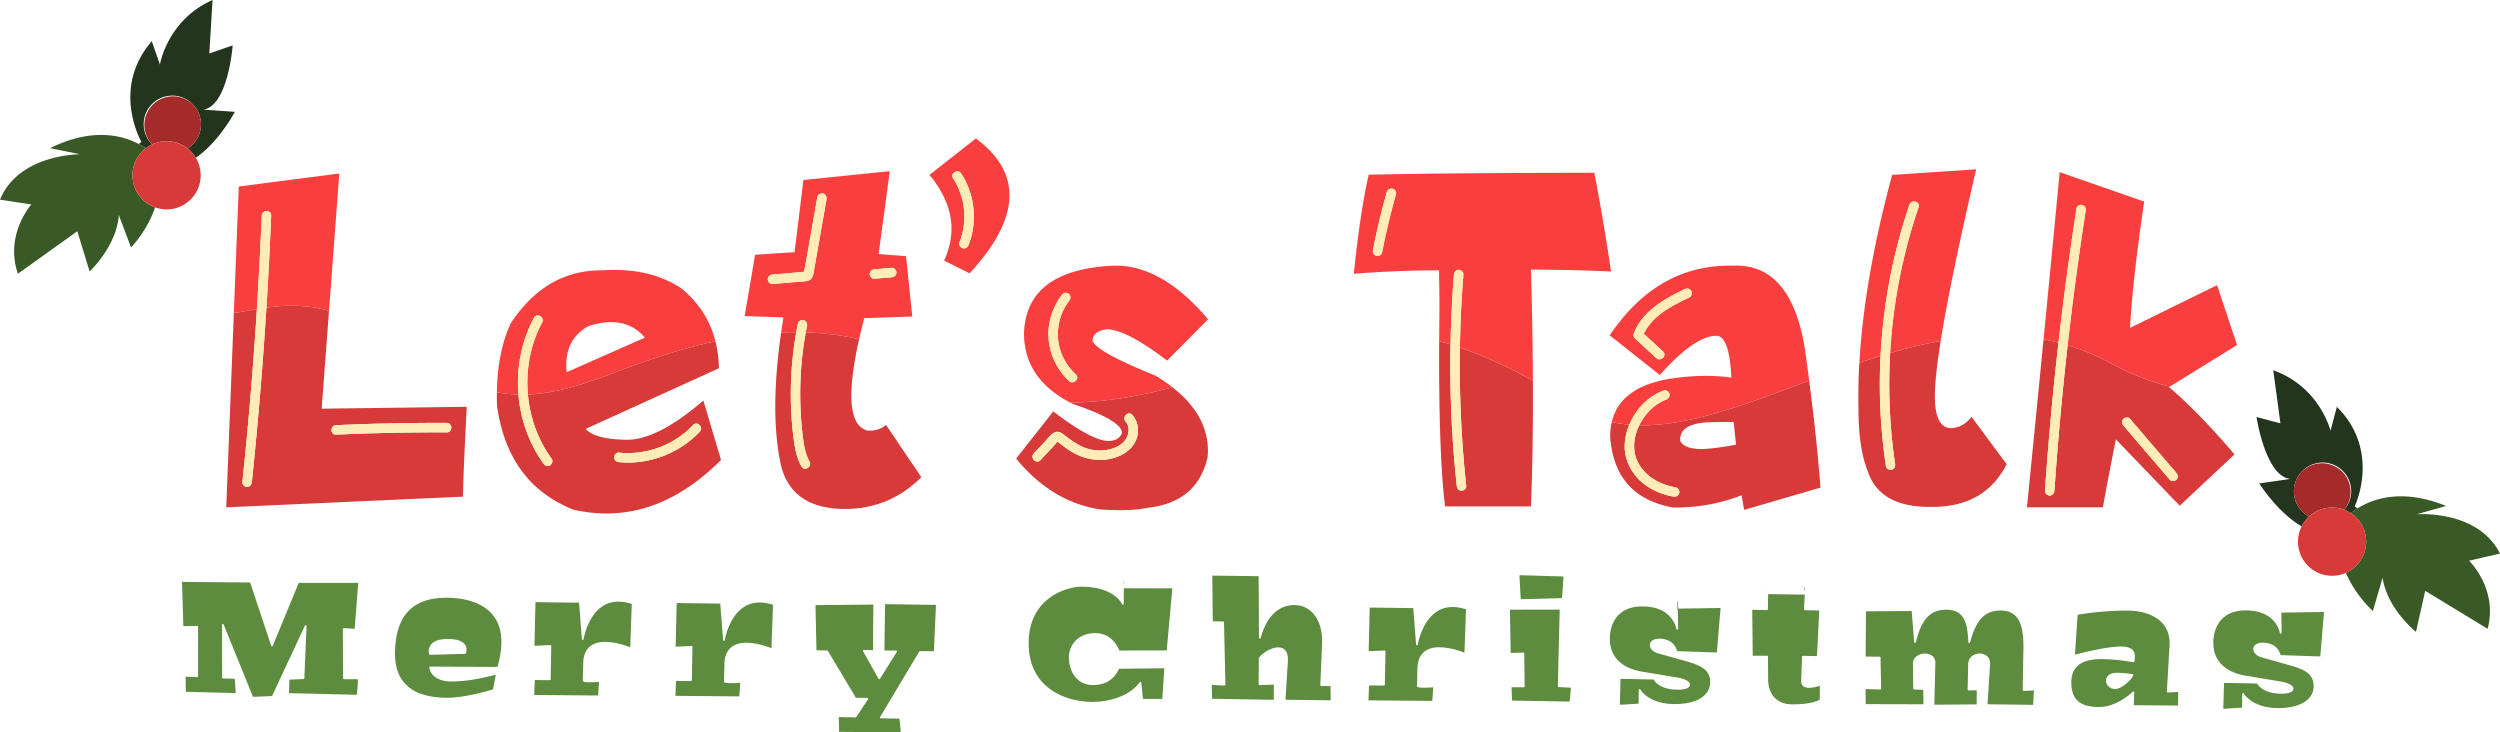 <svg version="1.1" id="Layer_1" xmlns="http://www.w3.org/2000/svg" x="0" y="0" viewBox="0 0 242.031 70.901" xml:space="preserve"><style>.st0{fill:none}.st1{fill:#24351d}.st2{fill:#5d8c3e}.st3{fill:#d83939}.st4{fill:#f93e3e}.st5{fill:#ffecb6}.st6{fill:#395927}.st7{fill:#a52b2b}</style><path class="st0" d="M164.717 43.476c.93-.03 2.046-.172 3.35-.427l-.226-2.203-1.955.023c-2.247.015-3.319.621-3.214 1.82.24.51.922.772 2.045.787zM62.432 32.688c-1.259-1.499-3.072-1.873-5.44-1.124-1.632.884-2.344 2.375-2.134 4.472l7.574-3.348z"/><path class="st1" d="M108.79 56.263h-.016l-.003.345a.083.083 0 00.017-.05l.003-.295zM162.467 58.97l-.012-.736h-.048l.014.813a.084.084 0 00.046-.076zM171.155 56.83h-.003l-.006.263.005-.018.004-.244zM174.673 57.144c.004.004.008.005.012.008l.015-.276h-.038l-.011.206a.084.084 0 00.022.062z"/><path class="st2" d="M28.92 56.43l-2.51 6.091a.084.084 0 01-.157-.005l-2.036-6.125-6.594-.055.036 1.218.091 3.062 1.344-.02a.084.084 0 01.085.084l-.005 4.79c0 .022-.01.044-.026.06a.078.078 0 01-.061.023l-1.118-.04.016 1.218.003.243 4.725.119.11.003-.094-1.379-1.147-.041a.084.084 0 01-.08-.084l-.007-3.94-.002-1.155a.084.084 0 01.162-.032l2.84 7 1.843-.08 3.178-6.806a.084.084 0 01.16.04l-.048 1.158-.164 3.883a.084.084 0 01-.08.08l-1.366.054-.041 1.314h.01l6.553.154.034-.293c.03-.283.067-.67.069-.946.001-.166-.01-.24-.018-.272l-1.321.005a.084.084 0 01-.085-.083l-.021-3.621-.007-1.152c0-.023.01-.045.026-.06.017-.017.04-.028.063-.024l1.055.056.253-3.227.095-1.217-5.763.001zM43.33 57.87h-.083c-1.635 0-2.835.409-3.667 1.25-.873.881-1.324 2.27-1.34 4.127 0 .14.004.275.011.408.081 1.481.683 2.555 1.795 3.191.81.464 1.864.695 3.22.706h.05c1.68 0 4.052-.698 4.418-.81l.029-.153.15-.803.09-.471c-.31.085-1.13.298-2.1.46a13.327 13.327 0 01-2.199.2c-.518-.005-.91-.092-1.209-.22-.887-.38-.935-1.125-.935-1.135l.003-.02a.083.083 0 01.02-.042.084.084 0 01.06-.025h.001l2.373.013 4.137.024c.17-.57.284-1.115.342-1.633a7 7 0 00.047-.725c.032-3.88-3.635-4.329-5.213-4.342zm1.783 5.378a.084.084 0 01-.076.054l-.432.012-2.634.07-.348.009h-.002a.084.084 0 01-.08-.058.962.962 0 01-.036-.282c.004-.446.25-1.19 1.85-1.19h.044c.664.006 1.15.13 1.446.366.273.22.33.494.327.685-.001.183-.056.328-.059.334zM59.894 58.245h-.027c-2.774 0-3.362 3.6-3.368 3.636-.006.042-.037.071-.086.071a.084.084 0 01-.08-.077l-.27-3.526-4.222-.052-.1 4.225h.002l1.54-.068a.09.09 0 01.062.024.084.084 0 01.025.062l-.06 3.227-.006.021a.083.083 0 01-.079.061l-1.448-.012-.057 1.445h.02l6.165.051.006-.097.08-1.22c-.185.012-.604.037-.947.035-.421-.004-.539-.038-.592-.092a.117.117 0 01-.028-.051c-.003-.01-.006-.02-.006-.032l.048-1.716c.04-1.32.774-2.018 2.123-2.018h.033c1.014.009 2.054.389 2.394.524l.106-2.983.043-1.213a4.129 4.129 0 00-1.27-.225zM73.564 58.33h-.027c-2.774 0-3.363 3.6-3.368 3.636-.007.042-.037.071-.086.072a.084.084 0 01-.081-.078l-.27-3.526-4.221-.052-.1 4.225h.001l1.54-.067c.022 0 .046.007.062.023a.084.084 0 01.026.062l-.061 3.227c0 .008-.003.014-.005.021a.083.083 0 01-.08.061l-1.447-.012-.058 1.445h.021l6.164.052.007-.097.08-1.222c-.186.013-.605.041-.947.036-.422-.003-.54-.038-.592-.092a.117.117 0 01-.029-.051c-.002-.01-.006-.02-.006-.031l.049-1.717c.04-1.32.774-2.018 2.123-2.018h.032c1.015.009 2.055.389 2.395.525l.106-2.984.043-1.213a4.13 4.13 0 00-1.271-.225zM85.689 58.489l-.02 1.218-.05 3.266 1.137.01a.084.084 0 01.071.128l-.681 1.084-.954 1.518c-.016.026-.047.042-.073.04a.084.084 0 01-.072-.043l-.87-1.555-.619-1.107a.084.084 0 01.002-.085c.015-.026.04-.045.074-.04l.865.022h.017l.037-4.414-5.604.052.026 1.217.068 3.154 1.04.024c.03 0 .056.016.07.041l2.707 4.534 1.107.009c.031 0 .06.017.074.044a.084.084 0 01-.004.086l-.713 1.082-.423.641a.087.087 0 01-.071.038l-1.628-.03.029 1.219.005.21 5.831.048h.142l-.125-1.327-1.261-.022-.549-.01a.084.084 0 01-.07-.127l3.79-6.337a.084.084 0 01.071-.041h.001l1.345.011.147-3.267.055-1.217-4.924-.074zM108.801 56.952l-.01 1.217-.003.295a.083.083 0 01-.017.05.084.084 0 01-.145-.02c-.007-.016-.692-1.668-3.899-1.695h-.022c-1.342 0-5.082.988-5.119 5.427a7.4 7.4 0 00.015.503c.225 3.805 3.386 5.199 6.12 5.222h.055c1.484 0 3.546-.495 4.563-1.897a.084.084 0 01.152.04l.165 1.574h1.867l.119-1.753.082-1.218-4.376.046c-.278.542-.853 1.576-2.528 1.576h-.034c-1.341-.011-2.06-.99-2.25-2.064a3.402 3.402 0 01-.054-.62c.01-1.125.811-2.336 2.549-2.34h.007c1.563 0 2.18 1.299 2.33 1.684l4.586-.012.435-4.791.11-1.218-4.698-.006zM128.81 66.42l-.902-.007a.084.084 0 01-.06-.027l-.002-.002a.085.085 0 01-.022-.06l.14-3.301.03-.688c.055-1.255-.27-2.32-.914-2.999a2.374 2.374 0 00-1.74-.757h-.027c-1.553 0-2.711 1.13-3.264 3.187a.08.08 0 01-.092.062.084.084 0 01-.073-.083l-.034-5.964-4.485-.054.013 1.218.032 3.201 1.006.024a.084.084 0 01.082.082l.137 6.03a.084.084 0 01-.026.063.09.09 0 01-.027.019.062.062 0 01-.035.004l-1.234-.057.03 1.22.004.12 5.948.1h.017l.012-1.475-1.39.053c-.025-.002-.046-.008-.062-.024s-.026-.038-.026-.06l.012-1.347.01-1.167c0-.018.005-.034.015-.049.342-.477 1.19-1.005 1.867-1.005h.01c.275.003.495.09.653.26.21.226.3.588.27 1.077l-.045.717-.186 3.014h.048l4.285.052h.044l-.019-1.377zM140.656 58.767h-.027c-2.775 0-3.363 3.6-3.368 3.637a.084.084 0 01-.083.07h-.004a.084.084 0 01-.08-.077l-.27-3.526-4.221-.052-.1 4.225h.001l1.54-.067a.084.084 0 01.088.086l-.062 3.226c0 .008-.002.014-.004.021a.083.083 0 01-.08.061l-1.447-.012-.058 1.445h.021l6.164.052.006-.097.08-1.221c-.185.012-.598.04-.947.035-.42-.003-.539-.037-.592-.091a.117.117 0 01-.028-.052c-.003-.01-.006-.02-.006-.031l.048-1.717c.04-1.331.785-2.034 2.156-2.017 1.014.008 2.055.388 2.395.524l.106-2.984.043-1.213a4.128 4.128 0 00-1.271-.225zM147.305 58.013h.002l3.84-.104a.084.084 0 00.08-.078l.057-.8.079-1.135a.085.085 0 00-.082-.09l-4.092-.119a.098.098 0 00-.063.026.084.084 0 00-.023.063l.061 1.129.057 1.029c.002.044.039.08.084.08zM150.898 66.518a.083.083 0 01-.078-.075l-.002-.01.15-6.202.027-1.1.002-.118-3.81.007-1.01.002.022 1.217.056 2.978 1.223-.038a.073.073 0 01.06.024.084.084 0 01.027.06l.041 3.193a.084.084 0 01-.024.06c-.005.005-.012.008-.018.012a.083.083 0 01-.042.013l-1.186-.01.046 1.218.003.076 5.582.096.011-.132.106-1.214-1.186-.057zM162.435 58.923l.02 1.217.012.737a.084.084 0 01-.046.076.083.083 0 01-.12-.055c-.153-.651-.778-2.168-3.262-2.188-1.044-.014-1.853.292-2.408.895-.502.544-.77 1.324-.778 2.255a3.4 3.4 0 00.035.507c.201 1.417 1.312 2.377 3.127 2.663l3.427.572c.713.125 1.172.395 1.17.687-.003.303-.44.482-1.172.482h-.038a4.804 4.804 0 01-.413-.022 3.868 3.868 0 01-.583-.097c-.785-.199-1.18-.6-1.31-.869l-2.7-.05-.507-.009-.069 2.508h.006l1.795-.108.018-.001v-.164l.009-.984.001-.183a.084.084 0 01.156-.044c.036.057.093.139.173.233.375.439 1.273 1.167 3.124 1.182 1.054.003 1.932-.19 2.548-.573.39-.243.659-.555.8-.916.075-.189.116-.391.118-.606.008-.916-.498-1.396-1.4-1.75-.253-.1-.535-.19-.847-.277l-1.258-.354-1.539-.433a1.525 1.525 0 01-.339-.142c-.319-.181-.465-.442-.463-.66a.547.547 0 01.251-.446c.165-.116.393-.173.67-.173 1.118.01 1.56.646 1.734 1.205l3.833.13.26-3.09.102-1.218-4.137.063zM175.13 66.587c-.44-.004-.69-.17-.746-.495a.889.889 0 01-.012-.156l.088-2.362a.084.084 0 01.084-.081h.001l1.362.027.157-3.199.06-1.217-1.39-.027a.084.084 0 01-.05-.019c-.003-.003-.007-.004-.01-.008a.084.084 0 01-.023-.062l.01-.206.066-1.217-3.548-.046-.024 1.218-.004.244c0 .006-.003.012-.005.018a.083.083 0 01-.021.04.093.093 0 01-.06.024l-1.425-.028.012 1.219.033 3.231 1.394-.004c.046 0 .084.037.084.083l.016 2.225c-.004.399.093 2.381 2.324 2.4 1.701.013 2.462-.335 2.654-.44l.017-.01.012-1.345c-.203.066-.64.193-1.04.193h-.016zM195.91 66.885a.09.09 0 01-.061-.024.084.084 0 01-.026-.062l.068-3.99c.027-1.632-.206-2.61-.754-3.171-.345-.354-.81-.528-1.424-.533h-.033c-1.514 0-2.37.897-2.952 3.088a.084.084 0 01-.165-.017c-.09-1.714-.311-3.134-2.097-3.149h-.033c-1.799 0-2.482 1.262-2.952 3.155a.084.084 0 01-.166-.014l-.24-3.015-4.424.029-.01 1.217-.027 3.167 1.36.011c.045 0 .082.037.083.083l.06 3.007a.084.084 0 01-.025.06.073.073 0 01-.025.017.133.133 0 01-.037.008l-1.423-.044.015 1.22.003.24 5.546.014h.043l-.018-1.398-.889-.038a.084.084 0 01-.08-.083l-.019-1.462-.012-.95a.848.848 0 01.25-.627c.216-.22.558-.35.917-.35h.012c.267.002.51.08.687.219.203.16.31.393.307.672l-.03 1.174-.07 2.884h.002l4.074-.031h.017l.012-1.36-.798.008c-.018-.003-.045-.008-.06-.025a.084.084 0 01-.025-.06l.028-1.253.026-1.21c.006-.671.58-1.027 1.112-1.025.309.003.591.117.775.315.171.183.252.431.234.717l-.057.896-.19 2.988h.05l4.365.052.009-.17.063-1.219-.995.039zM209.82 67.027c-.005-.003-.01-.005-.015-.01a.083.083 0 01-.024-.063L210 63.15l.039-.679c.048-.88-.199-1.616-.735-2.187-.698-.744-1.881-1.16-3.331-1.173a29.478 29.478 0 00-4.832.405l-.26 3.858.056-.014c.668-.17 3.104-.77 4.347-.77h.031c.527.004.888.098 1.105.286.238.206.264.493.262.692-.001.141-.02.316-.039.468a.086.086 0 01-.092.073 17.23 17.23 0 01-.478-.069c-.369-.059-.867-.138-1.539-.186a17.037 17.037 0 00-1.08-.042h-.06c-.877 0-1.563.163-2.04.486a1.82 1.82 0 00-.282.239c-.352.36-.536.853-.541 1.476-.002.227.012.435.04.627.081.541.282.95.611 1.239.428.375 1.087.561 2.012.569h.027c1.749 0 3.24-1.461 3.255-1.476a.084.084 0 01.143.062l-.04 1.172-.002.066h.014l4.263.036h.003l.026-1.32-1.014.053a.086.086 0 01-.05-.015zm-3.297-1.64c-.17.363-.556.74-.941.998-.295.198-.59.327-.79.327h-.003a.996.996 0 01-.58-.19.756.756 0 01-.313-.632c.004-.485.414-.76 1.11-.754.073 0 .148.003.225.006.582.026 1.222.124 1.229.125.026.004.049.02.061.044.003.005.003.01.005.016.005.02.006.04-.003.06zM220.858 59.31l.02 1.216.013.737a.084.084 0 01-.047.076.083.083 0 01-.12-.055c-.153-.65-.778-2.167-3.262-2.188-1.044-.011-1.853.293-2.408.895-.501.544-.77 1.324-.778 2.255a3.4 3.4 0 00.036.507c.2 1.417 1.312 2.377 3.127 2.664l3.426.572c.713.125 1.172.394 1.17.687-.003.308-.455.496-1.21.482a4.793 4.793 0 01-.413-.023 3.866 3.866 0 01-.582-.097c-.785-.198-1.182-.6-1.31-.868l-2.701-.05-.507-.01-.069 2.508h.006l1.795-.108h.018l.001-.165.008-.984.002-.183a.084.084 0 01.155-.044c.036.058.093.14.173.233.375.44 1.273 1.167 3.124 1.182 1.05.012 1.932-.19 2.548-.573.39-.243.66-.554.8-.915.075-.19.116-.392.118-.606.008-.917-.497-1.396-1.4-1.751-.253-.1-.535-.19-.847-.276l-1.258-.355-1.538-.433a1.526 1.526 0 01-.34-.141c-.319-.182-.465-.442-.463-.66a.547.547 0 01.251-.446c.163-.114.389-.174.655-.174h.015c1.118.01 1.56.647 1.734 1.205l3.833.13.26-3.09.102-1.218-4.137.063z"/><path class="st3" d="M25.794 29.783a402.785 402.785 0 01-1.414 16.9c-.026.248-.19.459-.459.459-.23 0-.484-.212-.459-.459a405.602 405.602 0 001.34-15.711l.066-1.043c-.813.138-1.555.284-2.229.363l-.736 18.825 22.925-1.034c0-1.214.12-4.113.36-8.698l-14.047.18.71-9.471c-2.324-.65-4.334-.553-6.057-.31zm6.744 11.379a217.7 217.7 0 0110.713-.22c.59.002.59.92 0 .917a217.7 217.7 0 00-10.713.22c-.592.027-.588-.89 0-.917zM69.804 44.532l-1.708-5.754c-2.997 2.578-5.503 3.844-7.518 3.799-2.016-.045-3.308-.397-3.877-1.057l12.9-5.866a11.504 11.504 0 00-.34-2.616c-3.35.725-6.435 1.788-9.046 2.766-3.337 1.252-6.126 2.274-9.108 2.387.2 2.234.981 4.412 2.307 6.236.146.201.033.512-.165.627-.228.134-.482.036-.627-.164A12.827 12.827 0 0151.057 42a13.509 13.509 0 01-.867-3.804 14.355 14.355 0 01-2.086-.207c-.006.411-.003.831.011 1.261.69 5.035 3.154 8.399 7.394 10.092 5.155 1.168 9.92-.435 14.295-4.81zm-9.891-.712c2.66.27 5.355-.724 7.187-2.675.405-.431 1.052.219.648.649-1.98 2.109-4.954 3.235-7.835 2.944-.248-.025-.459-.19-.459-.459 0-.23.212-.483.459-.459zM89.196 46.195l-3.416-5.057c-.51.42-1.116.6-1.82.54-1.74-.469-2.003-3.415-.789-8.835a26.605 26.605 0 00-5.16-.667c-.142.773-.258 1.55-.343 2.332a33.848 33.848 0 00.08 7.95c.101.765.249 1.544.626 2.226.287.518-.506.98-.792.463-.48-.87-.645-1.84-.767-2.814-.424-3.382-.32-6.82.27-10.174-.488-.002-.976.005-1.46.026-.77 5.368-.757 9.74.041 13.111.78 2.652 2.824 3.978 6.136 3.978 2.877 0 5.341-1.026 7.394-3.079zM107.297 42.69c-1.05 0-2.825-.952-5.327-2.855l-3.596 4.562c2.322 2.817 5.042 4.458 8.158 4.922 1.873.135 3.402.083 4.585-.157 3.207-.36 5.14-2 5.799-4.922.212-2.556-.926-4.806-3.413-6.75-3.172.865-6.516 1.44-9.88 1.491.072.037.14.076.212.112 3.192 1.079 4.788 2.023 4.788 2.832-.21.51-.652.764-1.326.764zm1.703-.182c.317-.495.388-1.224-.026-1.688-.392-.44.255-1.09.648-.649.532.596.679 1.432.447 2.19-.452 1.478-2.082 2.143-3.51 2.163a5.194 5.194 0 01-2.4-.562 7.747 7.747 0 01-1.012-.626c-.168-.12-.333-.243-.498-.367-.08-.06-.17-.15-.264-.21-.107.09-.223.26-.293.334a3665.576 3665.576 0 00-1.36 1.455c-.404.433-1.051-.217-.648-.648l1.143-1.224c.334-.357.729-.979 1.296-.854.229.05.407.218.589.355.176.133.352.264.532.391.357.253.728.49 1.126.673.746.344 1.63.457 2.438.307.68-.127 1.405-.435 1.792-1.04zM141.951 47.05c.027.249-.231.46-.458.46-.267 0-.433-.213-.459-.46-.162-1.502-.293-3.009-.393-4.518a108.933 108.933 0 01-.212-9.189c-.37-.116-.736-.224-1.1-.324-.035 7.316.155 12.653.572 16.008h8.315c.145-3.667.207-7.724.187-12.168-2.477-1.377-4.82-2.441-7.063-3.215-.07 4.476.132 8.956.611 13.407zM158.703 41.171c-.513 1.051-.692 2.287-.229 3.367.657 1.533 2.192 2.38 3.775 2.652.245.042.38.344.32.564-.07.256-.32.363-.564.32-1.076-.184-2.102-.613-2.953-1.303a4.9 4.9 0 01-1.562-2.26c-.321-.978-.234-2.03.094-2.994.046-.136.098-.269.153-.4a12.452 12.452 0 01-1.696-.265 6.256 6.256 0 00-.156 1.432c.284 3.896 2.322 6.181 6.113 6.855 2.337.015 4.54-.382 6.608-1.19l.247 1.415 7.394-2.157c-.229-3.029-.594-6.48-1.096-10.354-5.971 2.218-11.581 4.423-16.448 4.318zm7.183-.302l1.955-.023.225 2.203c-1.303.255-2.42.397-3.349.427-1.123-.015-1.805-.277-2.045-.787-.105-1.199.967-1.805 3.214-1.82zM188.914 41.453c-1.064 0-1.596-1.034-1.596-3.102 0-1.199.189-2.98.565-5.344-1.64.297-3.272.702-4.891 1.172a52.732 52.732 0 00.475 10.728c.036.246-.058.492-.32.565-.218.06-.528-.075-.565-.32a54.406 54.406 0 01-.545-5.64 53.317 53.317 0 01.023-5.054c-.686.21-1.369.43-2.049.658a56.515 56.515 0 00-.087 4.516c0 2.488.3 4.488.9 6.001.763 2.293 2.748 3.44 5.955 3.44 3.566.074 6.06-1.304 7.484-4.136l-3.394-4.585c-.524.689-1.176 1.056-1.955 1.101zM204.842 42.532l6.18 6.428 5.304-4.967c-2.277-2.682-4.39-4.855-6.338-6.518l.071-.044c-1.768-.431-3.715-1.185-5.86-2.34a21.617 21.617 0 00-4.024-1.673 320.327 320.327 0 00-1.281 14.096c-.017.249-.196.46-.458.46-.236 0-.476-.212-.459-.46a318.984 318.984 0 011.308-14.343c-.48-.122-.962-.23-1.444-.318-.49 5.016-1.026 10.436-1.608 16.264h7.35c.36-1.992.779-4.188 1.259-6.585zm.727-1.98c.166-.165.488-.188.649 0l4.212 4.917c.03.02.058.043.081.072l.194.25c.152.196.193.455 0 .649-.166.165-.487.188-.648 0l-4.488-5.239c-.161-.189-.186-.462 0-.649z"/><path class="st4" d="M24.868 29.929c.19-3.019.347-6.039.47-9.06.024-.59.941-.59.917 0a405.32 405.32 0 01-.46 8.914c1.722-.242 3.732-.34 6.056.31l.998-13.296-9.732 1.26-.478 12.235c.674-.079 1.416-.225 2.229-.363zM51.692 30.767c.28-.52 1.07-.057.792.463a11.922 11.922 0 00-1.082 2.852 12.711 12.711 0 00-.295 4.11c2.982-.114 5.77-1.136 9.108-2.388 2.61-.978 5.696-2.041 9.047-2.766-.518-2.044-1.623-3.758-3.324-5.138-2.053-1.348-4.57-1.925-7.552-1.73-3.67-.045-6.645 1.656-8.922 5.102-.869 1.84-1.321 4.08-1.36 6.717.714.124 1.407.19 2.086.207-.21-2.554.287-5.166 1.502-7.429zm5.3.797c2.368-.75 4.181-.375 5.44 1.124l-7.574 3.348c-.21-2.097.502-3.588 2.135-4.472zM77.086 32.159c.05-.28.1-.56.157-.837.049-.244.338-.383.564-.32.25.068.37.32.32.563-.04.203-.079.407-.116.61 1.708.06 3.435.265 5.16.668.145-.647.31-1.326.496-2.043l4.653-.158-.607-5.843-2.652-.203 1.079-8.023-8.361.854-.854 6.99-3.82.247-1.012 5.933 3.753.135c-.08.493-.153.976-.221 1.453.484-.02.972-.028 1.46-.026zm7.57-6.087l1.674-.144c.256-.022.449.228.459.459.012.262-.22.438-.459.458l-1.674.144c-.256.022-.448-.228-.458-.458-.012-.263.22-.439.458-.46zm-9.868 1.424c-.248.022-.458-.226-.458-.458 0-.263.211-.438.458-.459l2.701-.23c.104-.01.253-.05.356-.031.03-.184.107-.553.115-.6l.229-1.303.941-5.35c.043-.245.343-.381.564-.32.255.07.363.32.32.564l-.45 2.562-.799 4.541c-.066.375-.2.704-.613.788-.36.073-.747.073-1.113.104l-2.25.192zM94.478 13.404l-4.495 3.528c2.247 2.713 2.72 5.477 1.416 8.294l2.472 1.236c4.93-5.35 5.132-9.702.607-13.058zm-.71 10.313c-.091.232-.303.392-.564.32-.22-.06-.411-.333-.32-.563a6.813 6.813 0 00-.614-6.205c-.324-.496.47-.956.792-.463 1.316 2.016 1.595 4.67.707 6.911zM111.837 36.351c-3.836-1.543-5.859-2.667-6.069-3.371.015-.585.457-.952 1.326-1.102 1.304 0 3.267 1.012 5.889 3.035l3.978-4.001c-2.997-3.536-6.046-5.267-9.147-5.192-5.65.255-8.541 2.435-8.676 6.54 0 2.928 1.498 5.166 4.486 6.721 3.363-.05 6.707-.626 9.88-1.491a16.49 16.49 0 00-1.667-1.139zm-8.337.54a6.287 6.287 0 01-1.976-4.004c-.153-1.583.365-3.16 1.331-4.406.153-.197.49-.158.649 0 .19.19.151.453 0 .648-.82 1.057-1.191 2.433-1.063 3.758.124 1.282.767 2.488 1.708 3.356.435.402-.215 1.049-.649.649zM139.361 29.54a418.981 418.981 0 00-.032 3.48c.364.1.73.207 1.1.323.042-2.256.15-4.512.33-6.761.02-.248.195-.46.46-.46.233 0 .478.212.458.46a109.663 109.663 0 00-.272 4.527c-.033.845-.052 1.69-.065 2.535 2.242.774 4.586 1.838 7.063 3.215a444.202 444.202 0 00-.187-10.757c2.338 0 4.922.06 7.754.18a225.957 225.957 0 00-1.618-9.552c-8.436 0-15.718.06-21.846.18-.554 2.442-1.034 5.641-1.438 9.597a105.42 105.42 0 018.248-.337l.045 3.37zm-4.219-10.71a68.784 68.784 0 00-1.337 5.616c-.047.245-.34.382-.564.32-.252-.069-.368-.32-.32-.564.367-1.89.813-3.763 1.337-5.615.16-.568 1.045-.325.884.244zM160.694 36.306c2.293-2.577 4.143-3.843 5.552-3.798.794.105 1.25 1.453 1.37 4.045-1.662-.224-3.423-.217-5.28.023-3.632.443-5.73 1.868-6.295 4.276.553.128 1.12.213 1.696.265.621-1.496 1.79-2.73 3.32-3.314.232-.088.502.1.563.32.07.256-.089.477-.32.565-.772.294-1.436.825-1.951 1.464a5.412 5.412 0 00-.646 1.019c4.867.105 10.477-2.1 16.448-4.318-.121-.937-.25-1.898-.387-2.884-.87-5.664-3.2-8.413-6.99-8.249-4.854-.104-8.833 2.143-11.934 6.743l4.854 3.843zm-2.531-3.983c.804-2.197 2.947-3.364 4.933-4.33.224-.11.495-.063.628.164.118.202.058.52-.165.628-1.652.804-3.622 1.766-4.41 3.538.617.564 1.232 1.129 1.848 1.694.436.4-.214 1.047-.648.648l-2.068-1.896a.449.449 0 01-.118-.446zM182.538 29.518a53.372 53.372 0 012.32-9.695c.189-.556 1.074-.316.884.244a52.936 52.936 0 00-2.75 14.112 48.73 48.73 0 014.891-1.173c.626-3.928 1.77-9.466 3.436-16.613l-8.136.54c-1.806 6.687-2.86 12.746-3.172 18.183.68-.228 1.363-.448 2.049-.658.085-1.652.245-3.3.478-4.94zM199.563 30.802c.432-3.554.923-7.101 1.472-10.639.038-.246.347-.38.564-.32.259.07.359.32.32.564a312.193 312.193 0 00-1.744 13.011c1.35.407 2.692.956 4.023 1.672 2.146 1.156 4.093 1.91 5.861 2.34l6.515-4.023-1.933-5.799-8.429 4.136c.18-3.207.637-7.283 1.372-12.227l-8.182-2.854c-.456 4.82-.976 10.218-1.56 16.19.481.089.963.196 1.443.319.09-.79.182-1.58.278-2.37z"/><path class="st5" d="M24.018 41.013a405.617 405.617 0 01-.556 5.67c-.025.247.23.459.46.459.269 0 .432-.211.458-.459a404.49 404.49 0 001.875-25.815c.024-.59-.893-.589-.917 0-.123 3.022-.28 6.042-.47 9.06l-.066 1.044c-.22 3.35-.481 6.698-.784 10.041zM32.538 42.079a217.7 217.7 0 0110.713-.22c.59.002.59-.915 0-.917a217.7 217.7 0 00-10.713.22c-.588.026-.592.944 0 .917zM51.402 34.082c.24-.994.598-1.95 1.082-2.852.279-.52-.513-.984-.792-.463-1.215 2.263-1.711 4.875-1.502 7.43.106 1.3.392 2.586.867 3.802.4 1.026.917 2 1.565 2.89.145.2.399.3.627.165.198-.115.311-.426.165-.627-1.326-1.824-2.106-4.002-2.307-6.236a12.712 12.712 0 01.295-4.11zM59.913 44.738c2.881.291 5.854-.835 7.835-2.944.404-.43-.243-1.08-.648-.649-1.832 1.95-4.528 2.944-7.187 2.675-.247-.024-.459.23-.459.46 0 .268.211.433.459.458zM78.152 27.2c.414-.084.547-.413.613-.788l.799-4.54.45-2.563c.043-.244-.065-.495-.32-.565-.221-.06-.52.076-.564.32l-.941 5.351-.23 1.304c-.007.046-.084.415-.114.599-.103-.018-.252.022-.356.03l-2.7.231c-.248.021-.46.196-.46.459 0 .232.211.48.46.458l2.25-.192c.366-.03.753-.03 1.113-.104zM77.807 31.001c-.226-.062-.515.077-.564.32-.056.279-.108.558-.157.838a34.191 34.191 0 00-.271 10.174c.122.975.286 1.944.767 2.814.286.517 1.079.055.792-.463-.377-.682-.525-1.46-.626-2.227a33.848 33.848 0 01-.08-7.95 32.133 32.133 0 01.46-2.942c.048-.242-.07-.495-.321-.564zM84.656 26.99l1.674-.145c.239-.02.47-.196.459-.458-.01-.231-.203-.48-.459-.459l-1.674.144c-.238.02-.47.196-.458.459.01.23.202.48.458.458zM92.27 17.269a6.813 6.813 0 01.614 6.205c-.091.23.1.503.32.564.261.071.473-.09.565-.32.888-2.241.609-4.896-.707-6.912-.322-.493-1.116-.033-.792.463zM102.44 32.887c-.127-1.325.245-2.701 1.064-3.758.151-.195.19-.458 0-.648-.158-.158-.496-.197-.649 0-.966 1.246-1.484 2.823-1.331 4.406a6.287 6.287 0 001.976 4.005c.434.4 1.084-.247.649-.649-.941-.868-1.584-2.074-1.708-3.356zM104.77 43.241a7.13 7.13 0 01-1.126-.673c-.18-.127-.356-.258-.532-.39-.182-.138-.36-.305-.589-.356-.567-.125-.962.497-1.296.854l-1.143 1.224c-.403.43.244 1.08.648.648.31-.33.618-.661.927-.992l.433-.463c.07-.075.186-.244.293-.333.095.059.185.15.264.21.165.123.33.247.498.366.323.23.657.448 1.012.626a5.194 5.194 0 002.4.562c1.428-.02 3.058-.685 3.51-2.162.232-.76.085-1.595-.447-2.19-.393-.442-1.04.209-.648.648.414.464.343 1.193.026 1.688-.387.605-1.112.913-1.792 1.04a4.133 4.133 0 01-2.438-.307zM134.258 18.587a68.796 68.796 0 00-1.338 5.615c-.047.243.07.495.32.565.226.061.518-.076.565-.32a68.78 68.78 0 011.337-5.616c.161-.57-.724-.812-.884-.244zM140.641 42.532c.1 1.51.231 3.016.393 4.519.026.246.192.458.459.458.227 0 .485-.21.458-.458-.479-4.451-.681-8.931-.611-13.407.013-.845.032-1.69.065-2.535.06-1.511.15-3.02.272-4.527.02-.248-.225-.46-.458-.46-.265 0-.44.212-.46.46-.18 2.25-.288 4.505-.33 6.761-.057 3.064.01 6.13.212 9.19zM160.349 34.665c.434.399 1.084-.248.648-.648l-1.847-1.694c.787-1.772 2.757-2.734 4.41-3.538.222-.109.282-.426.164-.628-.133-.227-.404-.273-.628-.164-1.986.966-4.13 2.133-4.933 4.33a.449.449 0 00.118.446l2.068 1.896zM157.49 44.51a4.9 4.9 0 001.562 2.261c.85.69 1.877 1.12 2.953 1.304.244.042.494-.065.564-.32.06-.221-.075-.523-.32-.565-1.583-.271-3.118-1.12-3.775-2.652-.463-1.08-.284-2.316.23-3.367.178-.367.397-.711.645-1.019.515-.639 1.18-1.17 1.951-1.464.231-.088.39-.31.32-.564-.06-.222-.331-.41-.564-.32-1.53.583-2.698 1.817-3.32 3.313a6.522 6.522 0 00-.152.4c-.328.964-.415 2.016-.094 2.994zM185.742 20.067c.19-.56-.695-.8-.885-.244a53.371 53.371 0 00-2.319 9.695 55.358 55.358 0 00-.478 4.94 53.317 53.317 0 00-.023 5.053c.082 1.889.268 3.77.545 5.64.037.246.347.38.565.32.262-.072.356-.318.32-.564a52.732 52.732 0 01-.475-10.728 52.936 52.936 0 012.75-14.112zM201.92 20.407c.038-.245-.062-.493-.32-.564-.218-.06-.527.074-.565.32a324.262 324.262 0 00-1.75 13.009 318.94 318.94 0 00-1.308 14.343c-.017.247.223.458.459.458.262 0 .441-.21.458-.458a320.322 320.322 0 012.161-21.181c.27-1.978.558-3.954.865-5.927zM210.057 46.44c.16.188.482.165.648 0 .193-.194.152-.453 0-.649l-.194-.25a.318.318 0 00-.081-.072l-4.212-4.917c-.161-.188-.483-.165-.649 0-.186.187-.161.46 0 .649l4.488 5.239z"/><g><path class="st1" d="M14.726 13.984a2.765 2.765 0 013.897-3.924 2.767 2.767 0 01-.453 4.318 3.296 3.296 0 01.784.895c2.246-1.523 3.782-4.446 3.782-4.446l-3.032-.213c2.393-.41 2.822-6.222 2.822-6.222l-2.262.787L20.575 0c-4.392 1.95-5.094 6.251-5.094 6.251l-.786-2.262c-3.98 4.596-1.01 9.733-1.01 9.733s-.112.087-.23.23c.263.14.484.28.66.405.193-.149.397-.273.611-.373z"/><path class="st6" d="M13.76 14.668c.113-.115.233-.216.356-.311a6.567 6.567 0 00-.662-.405c-1.52-.815-4.458-1.663-8.596.39l2.91.593S1.837 14.885 0 19.328l3.035.465S.423 22.73 1.735 26.5l5.752-4.114 1.187 3.897s2.619-2.432 2.832-5.464l1.177 3.14s1.572-1.614 2.33-3.88a3.302 3.302 0 01-1.253-5.41z"/><path class="st7" d="M18.623 10.06a2.767 2.767 0 00-3.897 3.924 3.302 3.302 0 013.444.394 2.767 2.767 0 00.454-4.318z"/><path class="st3" d="M18.954 15.273a3.296 3.296 0 00-.784-.895 3.302 3.302 0 00-4.054-.021 3.307 3.307 0 00-.355.31 3.302 3.302 0 001.253 5.411 3.3 3.3 0 003.477-.802 3.3 3.3 0 00.463-4.003z"/></g><g><path class="st1" d="M226.95 49.358a2.765 2.765 0 00-4.179-3.624 2.767 2.767 0 00.773 4.272 3.297 3.297 0 00-.715.95c-2.354-1.352-4.102-4.153-4.102-4.153l3.008-.437c-2.416-.231-3.275-5.995-3.275-5.995l2.314.617-.695-5.142c4.525 1.62 5.543 5.856 5.543 5.856l.617-2.314c4.31 4.288 1.728 9.631 1.728 9.631s.119.078.248.212c-.253.16-.462.316-.63.453a3.273 3.273 0 00-.636-.326z"/><path class="st6" d="M227.962 49.968a3.31 3.31 0 00-.377-.284c.168-.137.377-.292.63-.453 1.456-.925 4.323-1.989 8.602-.248l-2.86.807s5.914-.489 8.074 3.805l-2.993.689s2.823 2.735 1.795 6.592L234.79 57.2l-.894 3.974s-2.793-2.231-3.23-5.24l-.94 3.22s-1.688-1.494-2.613-3.697a3.302 3.302 0 00.848-5.489z"/><path class="st7" d="M222.771 45.734a2.767 2.767 0 014.178 3.624 3.302 3.302 0 00-3.405.648c-.187-.1-.367-.22-.533-.367a2.767 2.767 0 01-.24-3.905z"/><path class="st3" d="M222.829 50.957a3.296 3.296 0 01.715-.95 3.302 3.302 0 014.041-.323c.13.086.257.178.377.284a3.302 3.302 0 01-.848 5.489 3.3 3.3 0 01-3.527-.543 3.3 3.3 0 01-.758-3.957z"/></g></svg>